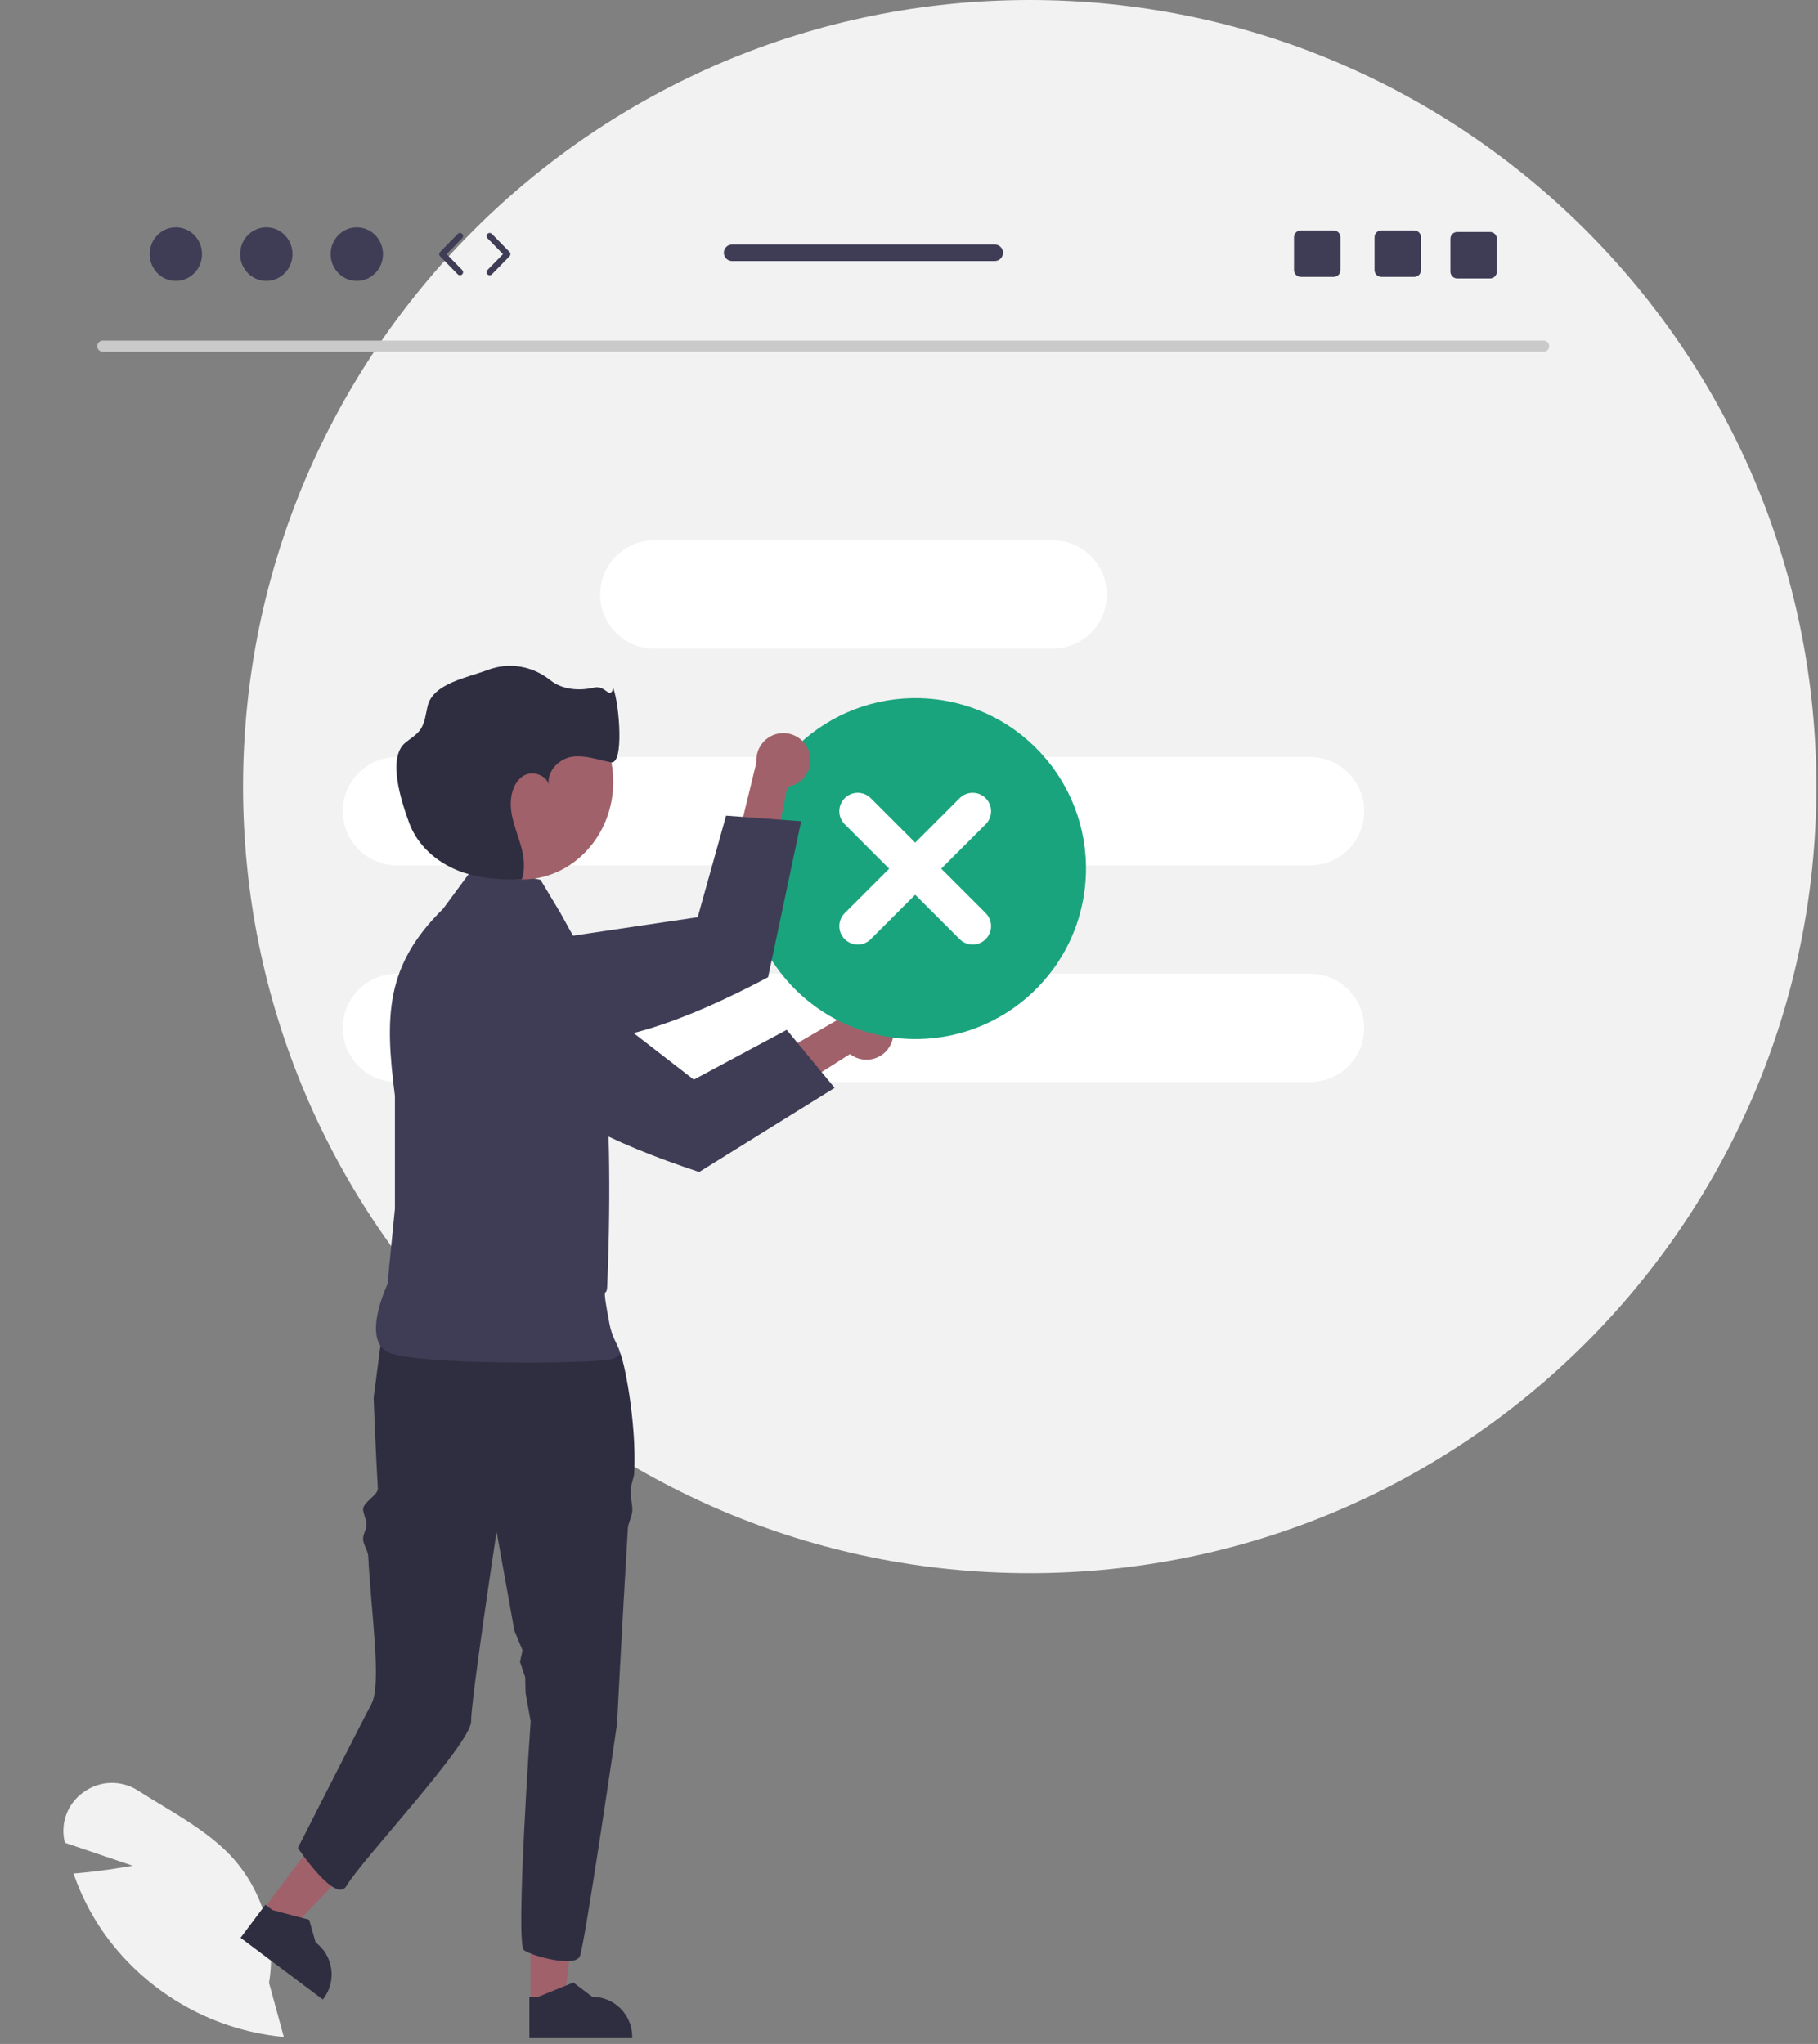 <svg width="587" height="660" viewBox="0 0 587 660" fill="none" xmlns="http://www.w3.org/2000/svg">
<rect x="0" y="0" width="587" height="660" fill="#808080" stroke="none"/>
<g clip-path="url(#clip0_3469_14534)">
<path d="M332.477 508C472.757 508 586.477 394.28 586.477 254C586.477 113.72 472.757 0 332.477 0C192.196 0 78.477 113.72 78.477 254C78.477 394.28 192.196 508 332.477 508Z" fill="#F2F2F2"/>
<path d="M498.46 113.588H33.167C32.169 113.567 31.378 112.741 31.399 111.743C31.419 110.775 32.199 109.996 33.167 109.975H498.46C499.458 109.997 500.249 110.823 500.228 111.82C500.207 112.788 499.428 113.568 498.46 113.588Z" fill="#CACACA"/>
<path d="M339.892 174.473H211.267C201.605 174.473 193.773 182.304 193.773 191.966V191.966C193.773 201.627 201.605 209.459 211.267 209.459H339.892C349.553 209.459 357.385 201.627 357.385 191.966C357.385 182.304 349.553 174.473 339.892 174.473Z" fill="white"/>
<path d="M128.173 244.445H422.983C432.645 244.445 440.477 252.277 440.477 261.939C440.477 271.6 432.645 279.432 422.983 279.432H128.173C118.512 279.432 110.68 271.6 110.68 261.939C110.68 252.277 118.512 244.445 128.173 244.445Z" fill="white"/>
<path d="M128.173 314.418H422.983C432.645 314.418 440.477 322.25 440.477 331.911C440.477 341.573 432.645 349.404 422.983 349.404H128.173C118.512 349.404 110.68 341.573 110.68 331.911C110.68 322.25 118.512 314.418 128.173 314.418Z" fill="white"/>
<path d="M91.643 657.759L90.949 657.691C67.408 655.263 46.127 642.602 32.76 623.073C29.099 617.631 26.137 611.751 23.945 605.569L23.735 604.979L24.358 604.929C31.805 604.33 39.456 603.066 42.854 602.465L20.94 595.04L20.804 594.389C19.505 588.285 22.05 582.005 27.233 578.527C32.429 574.883 39.32 574.766 44.637 578.233C47.023 579.757 49.518 581.266 51.932 582.727C60.225 587.743 68.8 592.93 75.23 600.028C84.979 611.006 89.253 625.798 86.86 640.283L91.643 657.759Z" fill="#F2F2F2"/>
<path d="M171.3 646.861L182.1 646.86L187.239 605.198L171.297 605.199L171.3 646.861Z" fill="#A0616A"/>
<path d="M170.922 658.128L204.137 658.127V657.707C204.136 650.567 198.348 644.78 191.209 644.779L185.141 640.177L173.821 644.78L170.922 644.78L170.922 658.128Z" fill="#2F2E41"/>
<path d="M84.742 616.945L93.381 623.426L122.494 593.185L109.742 583.619L84.742 616.945Z" fill="#A0616A"/>
<path d="M77.672 625.73L104.241 645.662L104.493 645.326C108.777 639.614 107.621 631.511 101.91 627.226L99.819 619.903L88.001 616.792L85.682 615.052L77.672 625.73Z" fill="#2F2E41"/>
<path d="M120.645 451.353C120.645 451.353 121.241 467.617 121.993 480.66C122.117 482.799 117.105 485.123 117.235 487.45C117.321 488.994 118.263 490.495 118.351 492.105C118.443 493.804 117.142 495.308 117.235 497.065C117.326 498.781 118.809 500.75 118.899 502.507C119.862 521.416 123.353 544.054 119.857 550.382C118.134 553.5 96.172 596.706 96.172 596.706C96.172 596.706 108.409 615.061 111.905 608.943C116.522 600.862 152.111 563.055 152.111 555.835C152.111 548.625 160.344 494.582 160.344 494.582L166.085 526.564L168.718 532.901L167.891 536.621L169.592 541.641L169.684 546.609L171.34 555.835C171.34 555.835 166.358 627.717 169.164 629.719C171.978 631.729 185.604 635.339 187.213 631.729C188.812 628.119 199.223 556.71 199.223 556.71C199.223 556.71 200.901 523.985 202.72 493.568C202.824 491.803 204.066 489.67 204.162 487.931C204.275 485.912 203.489 483.29 203.594 481.332C203.707 479.085 204.704 477.503 204.8 475.353C205.543 458.738 201.372 438.504 200.044 436.511C196.032 430.498 192.422 425.691 192.422 425.691C192.422 425.691 138.386 407.937 123.947 425.977L120.645 451.353Z" fill="#2F2E41"/>
<path d="M174.535 284.104L153.114 279.82L143.118 293.386C124.465 311.727 124.184 327.914 127.514 353.86V390.275L125.104 414.687C125.104 414.687 116.573 432.533 125.372 436.687C134.172 440.842 191.971 440.488 197.489 438.829C203.008 437.171 198.224 435.135 196.775 427.405C194.053 412.886 195.874 419.889 196.061 415.267C198.747 348.953 192.491 321.729 191.856 314.573L180.962 294.814L174.535 284.104Z" fill="#3F3D56"/>
<path d="M287.44 337.571C285.207 341.801 279.968 343.42 275.738 341.188C275.287 340.95 274.858 340.672 274.456 340.359L228.195 369.732L228.329 353.74L273.267 327.661C276.468 324.072 281.972 323.758 285.561 326.959C288.564 329.637 289.341 334.024 287.44 337.571Z" fill="#A0616A"/>
<path d="M157.625 302.624L152.359 302.066C147.492 301.561 142.718 303.646 139.779 307.557C138.654 309.041 137.845 310.74 137.404 312.549L137.401 312.563C136.08 318.009 138.152 323.715 142.659 327.044L160.849 340.456C173.615 357.704 197.606 369.148 225.748 378.445L269.49 351.279L254.018 332.54L224.015 348.62L179.417 314.096L179.391 314.075L162.417 303.139L157.625 302.624Z" fill="#3F3D56"/>
<path d="M168.5 284C184.792 284 198 269.897 198 252.5C198 235.103 184.792 221 168.5 221C152.208 221 139 235.103 139 252.5C139 269.897 152.208 284 168.5 284Z" fill="#A0616A"/>
<path d="M167.876 273.59C167.675 273.597 167.473 273.602 167.271 273.607C167.185 273.831 167.092 274.053 166.984 274.271L167.876 273.59Z" fill="#2F2E41"/>
<path d="M174.734 249.298C174.774 249.544 174.833 249.787 174.914 250.023C174.88 249.775 174.82 249.532 174.734 249.298Z" fill="#2F2E41"/>
<path d="M198.01 222.186C196.811 226.218 195.742 221.104 191.798 222.023C187.055 223.13 181.535 222.75 177.651 219.6C171.863 215 164.363 213.762 157.573 216.285C150.926 218.832 139.791 220.629 138.059 228.032C137.457 230.606 137.218 233.398 135.759 235.531C134.483 237.396 132.47 238.459 130.786 239.895C125.1 244.741 129.446 258.509 132.137 265.784C134.828 273.059 141 278.359 147.787 281.073C154.354 283.7 161.481 284.163 168.485 283.957C169.704 280.534 169.178 276.58 168.172 273.031C167.084 269.189 165.472 265.482 165.018 261.494C164.563 257.505 165.561 252.975 168.648 250.747C171.486 248.698 176.103 249.946 177.182 253.258C176.553 249.118 180.424 245.111 184.416 244.407C188.702 243.65 192.988 245.326 197.261 246.161C201.535 246.995 200.018 227.504 198.01 222.186Z" fill="#2F2E41"/>
<path d="M350.459 285.011C352.967 254.712 330.438 228.116 300.138 225.609C269.839 223.101 243.243 245.631 240.736 275.93C238.228 306.23 260.758 332.825 291.057 335.332C321.357 337.84 347.952 315.311 350.459 285.011Z" fill="#1AA47D"/>
<path d="M309.847 257.742L295.5 272.091L281.152 257.742C278.83 255.419 275.064 255.419 272.742 257.742C270.419 260.065 270.419 263.831 272.742 266.153L287.089 280.502L272.742 294.851C270.422 297.176 270.425 300.941 272.75 303.262C275.071 305.579 278.831 305.579 281.152 303.262L295.5 288.913L309.847 303.262C312.172 305.582 315.938 305.579 318.258 303.254C320.575 300.932 320.575 297.172 318.258 294.851L303.911 280.502L318.258 266.153C320.581 263.831 320.581 260.065 318.258 257.742C315.936 255.419 312.17 255.419 309.847 257.742Z" fill="white"/>
<path d="M261.216 242.744C262.723 247.283 260.265 252.185 255.725 253.692C255.241 253.852 254.744 253.97 254.239 254.043L243.409 307.76L231.961 296.592L244.254 246.11C243.88 241.316 247.464 237.126 252.258 236.753C256.27 236.44 259.973 238.917 261.216 242.744Z" fill="#A0616A"/>
<path d="M146.126 312.225L142.077 315.639C138.344 318.801 136.543 323.689 137.331 328.518C137.622 330.357 138.289 332.117 139.289 333.687L139.297 333.7C142.312 338.423 147.864 340.878 153.387 339.931L175.657 336.089C196.942 338.819 221.809 329.429 248 315.559L258.68 265.186L234.447 263.378L225.279 296.16L169.491 304.442L169.458 304.446L149.815 309.124L146.126 312.225Z" fill="#3F3D56"/>
<path d="M56.777 90.704C61.447 90.704 65.234 86.833 65.234 82.058C65.234 77.284 61.447 73.413 56.777 73.413C52.106 73.413 48.32 77.284 48.32 82.058C48.32 86.833 52.106 90.704 56.777 90.704Z" fill="#3F3D56"/>
<path d="M85.988 90.704C90.658 90.704 94.445 86.833 94.445 82.058C94.445 77.284 90.658 73.413 85.988 73.413C81.317 73.413 77.531 77.284 77.531 82.058C77.531 86.833 81.317 90.704 85.988 90.704Z" fill="#3F3D56"/>
<path d="M115.207 90.704C119.877 90.704 123.663 86.833 123.663 82.058C123.663 77.284 119.877 73.413 115.207 73.413C110.536 73.413 106.75 77.284 106.75 82.058C106.75 86.833 110.536 90.704 115.207 90.704Z" fill="#3F3D56"/>
<path d="M148.519 88.891C148.259 88.891 148 88.791 147.804 88.591L142.098 82.757C141.717 82.369 141.717 81.748 142.098 81.359L147.804 75.526C148.191 75.132 148.825 75.126 149.218 75.511C149.613 75.897 149.62 76.53 149.234 76.925L144.212 82.058L149.234 87.192C149.62 87.587 149.613 88.22 149.218 88.606C149.024 88.796 148.771 88.891 148.519 88.891Z" fill="#3F3D56"/>
<path d="M158.102 88.891C157.849 88.891 157.597 88.796 157.402 88.606C157.007 88.22 157.001 87.587 157.387 87.192L162.408 82.058L157.387 76.925C157.001 76.53 157.007 75.897 157.402 75.511C157.796 75.124 158.43 75.132 158.816 75.526L164.522 81.359C164.902 81.748 164.902 82.369 164.522 82.757L158.816 88.591C158.621 88.791 158.361 88.891 158.102 88.891Z" fill="#3F3D56"/>
<path d="M456.612 74.414H446.003C444.792 74.414 443.812 75.394 443.812 76.604V87.224C443.812 88.434 444.792 89.414 446.003 89.414H456.612C457.823 89.414 458.812 88.434 458.812 87.224V76.604C458.812 75.394 457.823 74.414 456.612 74.414Z" fill="#3F3D56"/>
<path d="M430.612 74.414H420.003C418.792 74.414 417.812 75.394 417.812 76.604V87.224C417.812 88.434 418.792 89.414 420.003 89.414H430.612C431.823 89.414 432.812 88.434 432.812 87.224V76.604C432.812 75.394 431.823 74.414 430.612 74.414Z" fill="#3F3D56"/>
<path d="M481.112 74.914H470.503C469.292 74.914 468.312 75.894 468.312 77.104V87.724C468.312 88.934 469.292 89.914 470.503 89.914H481.112C482.323 89.914 483.312 88.934 483.312 87.724V77.104C483.312 75.894 482.323 74.914 481.112 74.914Z" fill="#3F3D56"/>
<path d="M321.191 78.954H236.381C234.901 78.954 233.711 80.154 233.711 81.624C233.711 83.094 234.901 84.294 236.381 84.294H321.191C322.661 84.294 323.861 83.094 323.861 81.624C323.861 80.154 322.661 78.954 321.191 78.954Z" fill="#3F3D56"/>
</g>
<defs>
<clipPath id="clip0_3469_14534">
<rect width="586.479" height="659.298" fill="white"/>
</clipPath>
</defs>
</svg>
